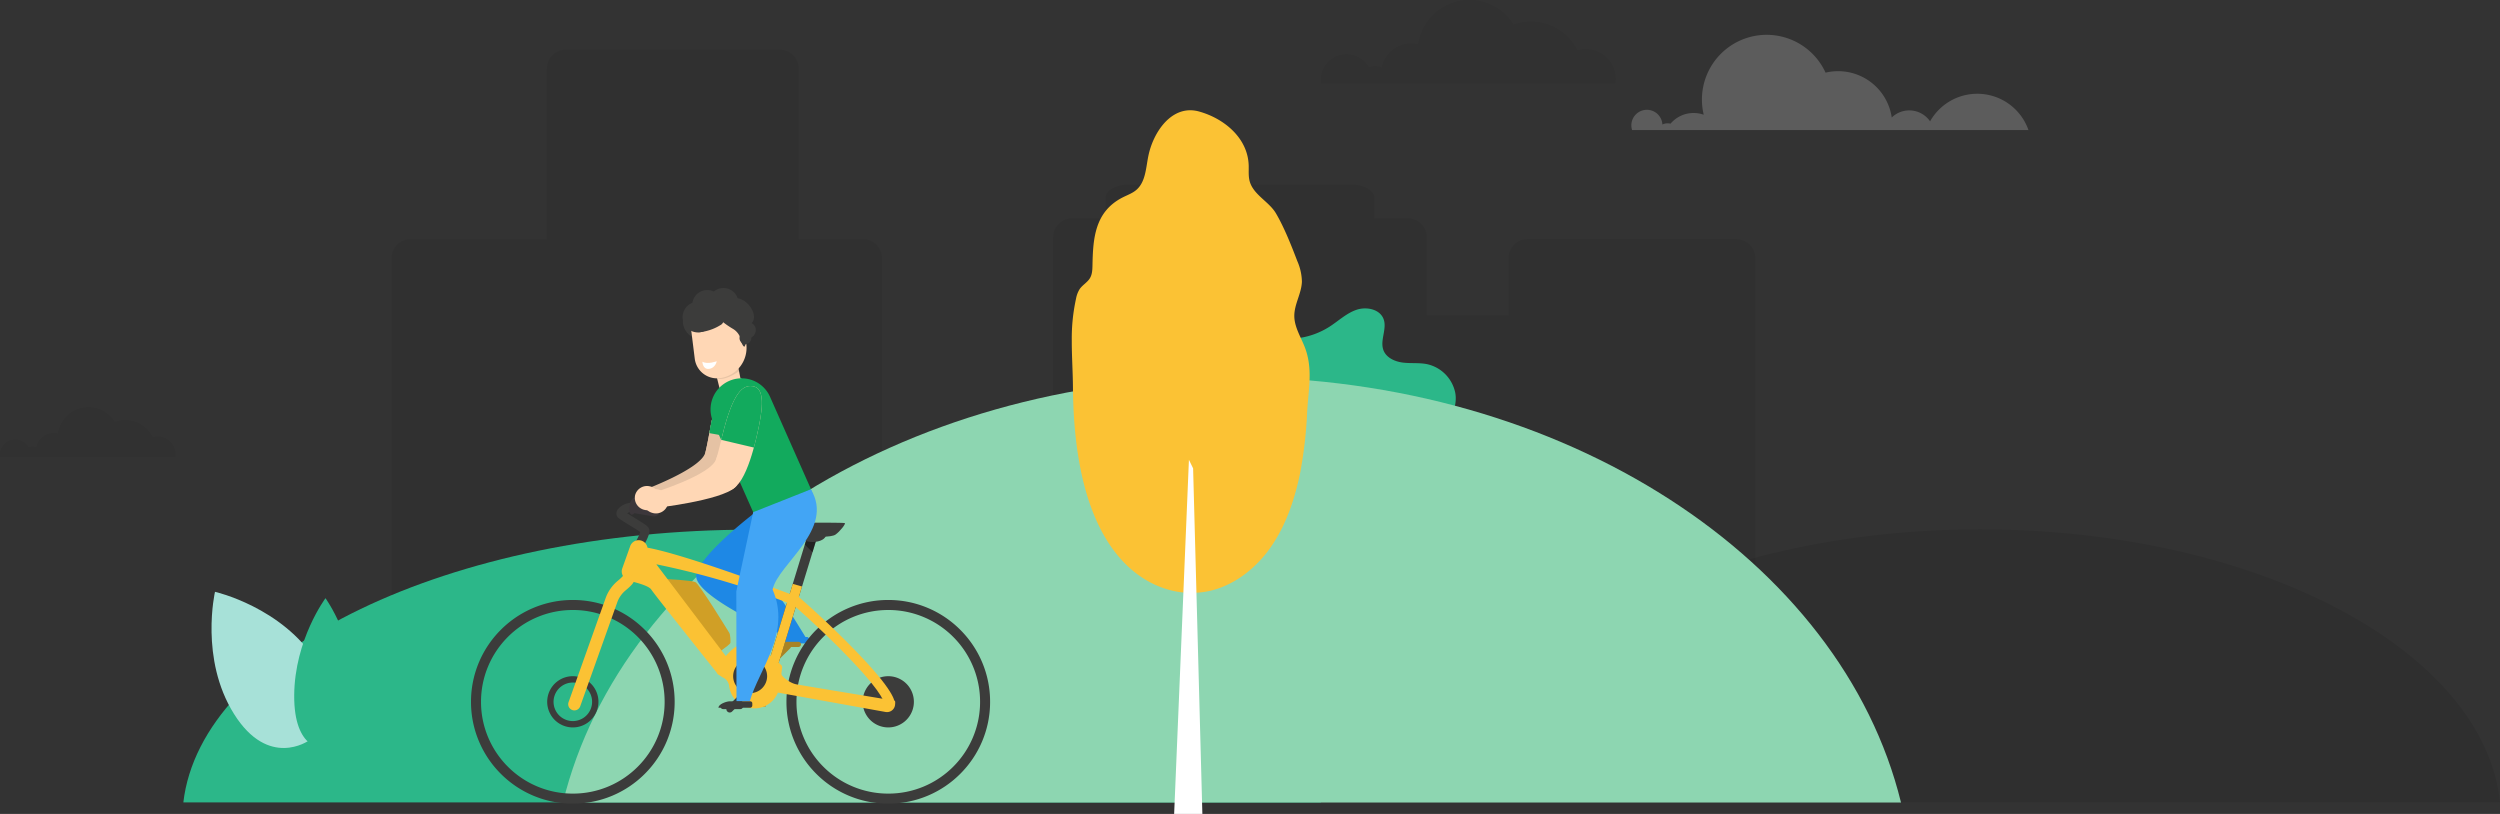 <svg xmlns="http://www.w3.org/2000/svg" xmlns:xlink="http://www.w3.org/1999/xlink" width="1111" height="361.718" viewBox="0 0 1111 361.718">
  <rect x="0" y="0" width="1111" height="361.718" fill="#333333" stroke="none"/>
  <defs>
    <clipPath id="clip-path">
      <path id="Clip_31" data-name="Clip 31" d="M0,0H-3.4V7.433H0Z" transform="translate(0.585 -0.167) rotate(180)" fill="none"/>
    </clipPath>
  </defs>
  <g id="City_bg" data-name="City bg" transform="translate(1111 10.057) rotate(180)">
    <g id="Group_7" data-name="Group 7" transform="translate(0 10.057)">
      <path id="Combined_Shape" data-name="Combined Shape" d="M-34.166,267.052H0V32.721a8.47,8.47,0,0,0-8.47-8.47H-101.2a8.471,8.471,0,0,0-8.47,8.47v25.4h-36.311V23.464a8.47,8.47,0,0,0-8.469-8.47H-169.3V5.872c0-1.691-1.29-3.211-3.343-4.283A14.625,14.625,0,0,0-179.515,0H-278.2c-5.821,0-10.539,2.629-10.539,5.872v9.122h-14.849a8.471,8.471,0,0,0-8.47,8.47V217h202.391v50.052Z" transform="translate(330.942 -82) rotate(180)" opacity="0.057"/>
      <path id="Combined_Shape-2" data-name="Combined Shape" d="M-149,327H0V92.669A8.47,8.47,0,0,0-8.47,84.2H-37V8.47A8.47,8.47,0,0,0-45.47,0h-95.061A8.47,8.47,0,0,0-149,8.47V84.2h-60.53a8.47,8.47,0,0,0-8.47,8.47V327Z" transform="translate(719 -22.052) rotate(180)" opacity="0.054"/>
      <path id="Fill_1" data-name="Fill 1" d="M-22.741,26.191A24.069,24.069,0,0,0-43.725,38.447a11.2,11.2,0,0,0-9.243-4.861,11.169,11.169,0,0,0-7.791,3.148,24.075,24.075,0,0,0-23.826-20.58,24.127,24.127,0,0,0-5.588.652A28.768,28.768,0,0,0-116.346,0a28.761,28.761,0,0,0-28.769,28.753,28.773,28.773,0,0,0,.8,6.759,13.379,13.379,0,0,0-4.5-.773,13.4,13.4,0,0,0-10.247,4.744,5.359,5.359,0,0,0-1.292-.156,5.433,5.433,0,0,0-2.332.523,6.9,6.9,0,0,0-6.89-6.53,6.9,6.9,0,0,0-6.9,6.9,6.908,6.908,0,0,0,.331,2.116H0A24.084,24.084,0,0,0-22.741,26.191" transform="translate(209.549 -15.476) rotate(180)" fill="#fff" opacity="0.2"/>
      <path id="Fill_1-2" data-name="Fill 1" d="M-13.283,21.852a13.32,13.32,0,0,0-3.734.531,22.974,22.974,0,0,0-20.6-12.758,22.977,22.977,0,0,0-7.768,1.344A22.967,22.967,0,0,0-64.984,0,22.961,22.961,0,0,0-87.732,19.7a13.3,13.3,0,0,0-3.124-.369,13.276,13.276,0,0,0-13.037,10.717,7.555,7.555,0,0,0-3.013-.621,7.585,7.585,0,0,0-2.776.523,11.383,11.383,0,0,0-9.933-5.809A11.372,11.372,0,0,0-131,35.5a11.5,11.5,0,0,0,.1,1.5H-.136A13.116,13.116,0,0,0,0,35.107,13.269,13.269,0,0,0-13.283,21.852" transform="translate(393) rotate(180)" opacity="0.047"/>
      <path id="Fill_1_Copy_4" data-name="Fill 1 Copy 4" d="M-7.909,12.993a7.941,7.941,0,0,0-2.223.316A13.681,13.681,0,0,0-22.4,5.723a13.7,13.7,0,0,0-4.625.8A13.679,13.679,0,0,0-38.693,0,13.665,13.665,0,0,0-52.237,11.716a7.927,7.927,0,0,0-1.86-.22,7.9,7.9,0,0,0-7.763,6.372,4.5,4.5,0,0,0-1.794-.369,4.522,4.522,0,0,0-1.653.311,6.779,6.779,0,0,0-5.915-3.454A6.766,6.766,0,0,0-78,21.111a6.827,6.827,0,0,0,.058.889H-.081A7.788,7.788,0,0,0,0,20.874a7.9,7.9,0,0,0-7.909-7.881" transform="translate(1033 -181) rotate(180)" opacity="0.047"/>
      <path id="Fill_6" data-name="Fill 6" d="M0,121.214C-7.88,53.6-118.034,0-252.786,0S-497.691,53.6-505.572,121.214Z" transform="translate(523.95 -235.379) rotate(180)" fill="#2cb789"/>
      <path id="Fill_24" data-name="Fill 24" d="M102.42,54c5.207-3.463,8.517-10.421,7.344-16.56A16.389,16.389,0,0,0,97.371,24.8c-3.54-.75-7.226-.284-10.818-.719s-7.437-2.145-8.7-5.535c-1.635-4.376,1.709-9.458.064-13.831C76.257.314,70.293-.9,65.844.631S57.885,5.558,53.925,8.1a34.36,34.36,0,0,1-15.855,5.316c-4.584.354-9.249-.217-13.761.666S15.21,17.817,14.2,22.3c-.836,3.722.9,7.943-.951,11.275-1.9,3.4-6.484,4.05-9.575,6.424a10.191,10.191,0,0,0-1.6,14Z" transform="translate(574.06 -137.06) rotate(180)" fill="#2cb789"/>
      <path id="Fill_9" data-name="Fill 9" d="M0,121.214C-7.2,53.6-107.887,0-231.054,0S-454.906,53.6-462.107,121.214Z" transform="translate(0 -235.245) rotate(180)" opacity="0.08"/>
      <path id="Fill_12" data-name="Fill 12" d="M0,189.092C-26.353,81.449-149.439,0-297.327,0S-568.3,81.449-594.652,189.092Z" transform="translate(266.189 -167.565) rotate(180)" fill="#8dd6b1"/>
    </g>
    <path id="Combined_Shape-3" data-name="Combined Shape" d="M-15.727,68.487H-3.949a1.013,1.013,0,0,0,1.014-1.013V66.52a.9.9,0,0,0-.9-.9h-.643C-15.666,47.447-22.339,36-33.516,37.53c6.389-1.721,14.813-6.873,18.792-9.909C-10.255,24.209,5.636,18.752-2.084,0L-25.044,8.92S-50.529,27.9-52.944,37.7c-2.406,9.754,40.037,27.776,40.379,27.921h-.294c-1.585,0-5.113,1.284-5.113,2.868Z" transform="translate(748.576 -207.393) rotate(180)" fill="#1e88e5"/>
    <g id="ciclist" transform="translate(671 -117.943)">
      <g id="bike" transform="translate(0 -93)">
        <path id="Fill_1-3" data-name="Fill 1" d="M-9.879,22.67a11.335,11.335,0,0,1-5.327-.562,11.386,11.386,0,0,1-6.9-14.543A11.385,11.385,0,0,1-7.565.663,11.383,11.383,0,0,1-.663,15.2,11.383,11.383,0,0,1-9.879,22.67Z" transform="translate(33.865 -79.498) rotate(180)" fill="#3c3c3b"/>
        <path id="Fill_3" data-name="Fill 3" d="M-2.55.438-14.365,12.256l2.114,2.111L-.436,2.552a1.5,1.5,0,0,0,0-2.114,1.494,1.494,0,0,0-2.114,0" transform="translate(88.449 -64.597) rotate(180)" fill="#a88325"/>
        <path id="Fill_5" data-name="Fill 5" d="M-1.152,0h-7.7A1.155,1.155,0,0,0-10,1.155,1.155,1.155,0,0,0-8.848,2.307h7.7A1.153,1.153,0,0,0,0,1.155,1.153,1.153,0,0,0-1.152,0" transform="translate(84.042 -64.215) rotate(180)" fill="#a88325"/>
        <path id="Fill_9-2" data-name="Fill 9" d="M-45.25,90.5a44.966,44.966,0,0,0,17.614-3.556,45.1,45.1,0,0,0,14.383-9.7,45.1,45.1,0,0,0,9.7-14.383A44.966,44.966,0,0,0,0,45.253,44.976,44.976,0,0,0-3.556,27.637a45.1,45.1,0,0,0-9.7-14.384,45.1,45.1,0,0,0-14.383-9.7A44.969,44.969,0,0,0-45.25,0,44.969,44.969,0,0,0-62.864,3.556a45.1,45.1,0,0,0-14.383,9.7,45.1,45.1,0,0,0-9.7,14.384A44.977,44.977,0,0,0-90.5,45.253a44.966,44.966,0,0,0,3.556,17.613,45.1,45.1,0,0,0,9.7,14.383,45.1,45.1,0,0,0,14.383,9.7A44.966,44.966,0,0,0-45.25,90.5Zm0-86.048A40.539,40.539,0,0,1-29.371,7.661,40.657,40.657,0,0,1-16.4,16.4,40.66,40.66,0,0,1-7.661,29.372,40.546,40.546,0,0,1-4.455,45.253,40.539,40.539,0,0,1-7.661,61.132,40.657,40.657,0,0,1-16.4,74.1a40.659,40.659,0,0,1-12.967,8.742A40.541,40.541,0,0,1-45.25,86.047a40.543,40.543,0,0,1-15.88-3.206A40.662,40.662,0,0,1-74.1,74.1a40.658,40.658,0,0,1-8.743-12.967,40.536,40.536,0,0,1-3.206-15.879,40.544,40.544,0,0,1,3.206-15.881A40.661,40.661,0,0,1-74.1,16.4,40.661,40.661,0,0,1-61.13,7.661,40.541,40.541,0,0,1-45.25,4.455Z" transform="translate(140.184 -45.631) rotate(180)" fill="#3c3c3b"/>
        <path id="Fill_14" data-name="Fill 14" d="M-11.387,22.771h0a11.351,11.351,0,0,0,6.495-2.036A11.3,11.3,0,0,0-.662,15.2,11.306,11.306,0,0,0-1.1,6.5,11.307,11.307,0,0,0-7.565.663,11.365,11.365,0,0,0-11.387,0a11.349,11.349,0,0,0-6.493,2.035,11.307,11.307,0,0,0-4.23,5.53,11.309,11.309,0,0,0,.442,8.7,11.312,11.312,0,0,0,6.463,5.842A11.354,11.354,0,0,0-11.387,22.771Zm0-19.951a8.546,8.546,0,0,1,2.874.5A8.5,8.5,0,0,1-3.65,7.713a8.508,8.508,0,0,1,.331,6.546,8.583,8.583,0,0,1-8.068,5.691,8.529,8.529,0,0,1-2.87-.5,8.508,8.508,0,0,1-4.863-4.395,8.5,8.5,0,0,1-.331-6.544A8.579,8.579,0,0,1-11.387,2.82Z" transform="translate(174.049 -79.498) rotate(180)" fill="#3c3c3b"/>
        <path id="Fill_22" data-name="Fill 22" d="M-2.405,18.954a.855.855,0,0,0,.051-.2l-3.887-.708a7.743,7.743,0,0,1,.8-1.886,28.449,28.449,0,0,0,1.391-3.1c-.987-.715-3.16-2.052-4.69-2.988-4.639-2.845-5.336-3.353-5.722-4.181A2.991,2.991,0,0,1-13.793,2.7C-12.337.936-9.1-.741-4.767.343l-.959,3.834a5.543,5.543,0,0,0-4.28.444c.941.614,2.261,1.421,3.33,2.079,4.6,2.818,5.821,3.643,6.323,4.51.9,1.555-.03,3.668-1.555,6.716-.2.393-.442.883-.5,1.028" transform="translate(151.397 -2.396) rotate(180)" fill="#3c3c3b"/>
        <path id="Combined_Shape-4" data-name="Combined Shape" d="M-29.947,73.822-13.5,27.659A12.2,12.2,0,0,1-9.782,22.32c2.65-2.185,3.351-3.255,3.582-3.748a2.415,2.415,0,0,0,.1-.236,2.751,2.751,0,0,0,.156-.788,3.972,3.972,0,0,0,2.189-2.327l3.528-9.9A3.984,3.984,0,0,0-2.649.232,3.981,3.981,0,0,0-7.734,2.647l-3.528,9.9a3.969,3.969,0,0,0,.3,3.319l-.032.048q-.033.051-.065.1c-.092.106-.251.274-.465.486h0l-.015.015c-.206.2-.462.446-.756.712h0c-.292.264-.622.551-.981.847a17.717,17.717,0,0,0-5.4,7.732L-35.122,71.978a2.749,2.749,0,0,0,1.665,3.51,2.763,2.763,0,0,0,.923.158A2.748,2.748,0,0,0-29.947,73.822Z" transform="translate(152.207 -19.058) rotate(180)" fill="#fbc234"/>
        <path id="Fill_24-2" data-name="Fill 24" d="M-4.089,4.614A5.229,5.229,0,0,1-.727,4,4.62,4.62,0,0,0-.17,2.574L0,1.647-1.665,0c-.143,0-.283.007-.419.014C-2.82.892-5.051,4.1-5,4.124s.665.361,1,.547l-.09-.057" transform="translate(157.315 -2.403) rotate(180)" fill="#3c3c3b"/>
        <path id="Fill_28" data-name="Fill 28" d="M-11.145,4.876l8.285,1.385A2.454,2.454,0,0,0-.034,4.243,2.453,2.453,0,0,0-2.051,1.419L-10.336.034a2.454,2.454,0,0,0-2.827,2.015,2.456,2.456,0,0,0,2.017,2.827" transform="translate(146.87 -2.195) rotate(180)" fill="#3c373b"/>
        <g id="Group_32" data-name="Group 32" transform="translate(156.4 -0.133)">
          <path id="Clip_31-2" data-name="Clip 31" d="M0,0H-3.4V7.433H0Z" transform="translate(0.585 -0.167) rotate(180)" fill="none"/>
          <g id="Group_32-2" data-name="Group 32" clip-path="url(#clip-path)">
            <path id="Fill_30" data-name="Fill 30" d="M-3.278,3.453c-.343,2.047.087,3.825.959,3.972s1.861-1.4,2.2-3.443S-.205.157-1.077.009s-1.861,1.4-2.2,3.443" transform="translate(0.585 -0.166) rotate(180)" fill="#3c373b"/>
          </g>
        </g>
        <path id="Fill_33" data-name="Fill 33" d="M-29.258,0c1.449-.062,11.974.568,13.674,1.322S-1.028,23.066-.522,23.887s.566,3.528.5,4.411-8,6.173-8,6.173l-8.7-13.674L-24.973,7.755Z" transform="translate(115.38 -36.364) rotate(180)" fill="#d09f26"/>
        <path id="Fill_37" data-name="Fill 37" d="M-45.25,90.5a44.966,44.966,0,0,0,17.614-3.556,45.1,45.1,0,0,0,14.383-9.7,45.1,45.1,0,0,0,9.7-14.383A44.966,44.966,0,0,0,0,45.253,44.976,44.976,0,0,0-3.556,27.637a45.1,45.1,0,0,0-9.7-14.384,45.1,45.1,0,0,0-14.383-9.7A44.969,44.969,0,0,0-45.25,0,44.969,44.969,0,0,0-62.864,3.556a45.1,45.1,0,0,0-14.383,9.7,45.1,45.1,0,0,0-9.7,14.384A44.977,44.977,0,0,0-90.5,45.253a44.966,44.966,0,0,0,3.556,17.613,45.1,45.1,0,0,0,9.7,14.383,45.1,45.1,0,0,0,14.383,9.7A44.966,44.966,0,0,0-45.25,90.5Zm0-86.048A40.539,40.539,0,0,1-29.371,7.661,40.657,40.657,0,0,1-16.4,16.4,40.66,40.66,0,0,1-7.661,29.372,40.546,40.546,0,0,1-4.455,45.253,40.539,40.539,0,0,1-7.661,61.132,40.657,40.657,0,0,1-16.4,74.1a40.659,40.659,0,0,1-12.967,8.742A40.541,40.541,0,0,1-45.25,86.047a40.543,40.543,0,0,1-15.88-3.206A40.662,40.662,0,0,1-74.1,74.1a40.658,40.658,0,0,1-8.743-12.967,40.536,40.536,0,0,1-3.206-15.879,40.544,40.544,0,0,1,3.206-15.881A40.661,40.661,0,0,1-74.1,16.4,40.661,40.661,0,0,1-61.13,7.661,40.541,40.541,0,0,1-45.25,4.455Z" transform="translate(0 -45.631) rotate(180)" fill="#3c3c3b"/>
        <path id="Fill_40" data-name="Fill 40" d="M-24.251,80.5l-4.094-1.251L-4.094,0,0,1.251Z" transform="translate(75.705 -12.661) rotate(180)" fill="#3c3c3b"/>
        <path id="Fill_42" data-name="Fill 42" d="M-4.22,0-6.3,6.8c1.086,1.058,2.332,2.3,3.432,3.409L0,.833Z" transform="translate(76.052 -14.209) rotate(180)" fill="rgba(0,0,0,0.44)"/>
        <path id="Fill_44" data-name="Fill 44" d="M-4.117,0-20.47,53.44l4.094,1.251L0,1.182C-1.421.771-2.834.366-4.117,0" transform="translate(83.58 -38.468) rotate(180)" fill="#fbc234"/>
        <path id="Fill_50" data-name="Fill 50" d="M-4.287,30.405A3.6,3.6,0,0,0-.076,27.316c.12-1.005.124-1.842-.184-1.9C-1.067,25.249-41,18.668-43.9,18.13s-6.339-3.374-6.612-4.335.695-3.337-.025-4.089S-59.919.671-66.242.024-80.334,11.81-79.113,13.233a12.2,12.2,0,0,0,2.877,2.017,4.8,4.8,0,0,1,2.427,3.613,11.292,11.292,0,0,0,7.422,9.292,11.293,11.293,0,0,0,14.251-6.369Z" transform="translate(42.167 -64.997) rotate(180)" fill="#fbc234"/>
        <path id="Fill_54" data-name="Fill 54" d="M0,7.544A7.544,7.544,0,0,0-7.544,0a7.544,7.544,0,0,0-7.544,7.544,7.543,7.543,0,0,0,7.544,7.542A7.543,7.543,0,0,0,0,7.544" transform="translate(99.095 -71.954) rotate(180)" fill="#3c3c3b"/>
        <path id="Fill_58" data-name="Fill 58" d="M-64.975,0c-2.36.653-7.293,14.926-7.293,14.926s8.209,1.71,9.52,3.807S-32.89,56.605-32.89,56.605l4.584-6.548L-60.522,7.466A369.848,369.848,0,0,1-1.7,24.757C-.655,22.269,0,21.091,0,21.091S-47.815,2.882-64.975,0Z" transform="translate(87.798 -22.305) rotate(180)" fill="#fbc234"/>
        <path id="Fill_60" data-name="Fill 60" d="M-4.49,48.719c-.193-1.713-2.542-7.6-20.139-25.219-10.5-10.513-20.5-19.267-21.355-19.877l.078.048L-43.7,0c1.127.676,11.866,10.253,21.74,20.111C-1.051,40.986-.2,46.276,0,48.072Z" transform="translate(42.314 -43.537) rotate(180)" fill="#fbc234"/>
        <path id="Fill_64" data-name="Fill 64" d="M-11.2,13.311-.438,2.552a1.494,1.494,0,0,0,0-2.114,1.494,1.494,0,0,0-2.114,0L-13.311,11.2a1.494,1.494,0,0,0,0,2.114,1.494,1.494,0,0,0,2.114,0" transform="translate(103.453 -81.887) rotate(180)" fill="#3c3c3b"/>
        <path id="Fill_66" data-name="Fill 66" d="M-8.85,2.309h7.7A1.155,1.155,0,0,0,0,1.155,1.155,1.155,0,0,0-1.155,0h-7.7a1.155,1.155,0,0,0-1.155,1.155A1.155,1.155,0,0,0-8.85,2.309" transform="translate(109.8 -91.815) rotate(180)" fill="#3c3c3b"/>
        <path id="Fill_68" data-name="Fill 68" d="M-34.7,1.55S-32.207,0-22.6,0-.688,0-.085.214s-2.121,3.74-4.133,5.124C-7.9,7.873-33.327,5-34.7,1.55" transform="translate(64.501 -11.243) rotate(180)" fill="#3c3c3b"/>
        <path id="Fill_70" data-name="Fill 70" d="M0,3.287C0,1.472-2.647,0-5.916,0s-5.916,1.472-5.916,3.287,2.65,3.287,5.916,3.287S0,5.1,0,3.287" transform="translate(72.884 -13.287) rotate(180)" fill="#3c3c3b"/>
      </g>
      <g id="guy" transform="translate(77)">
        <path id="Fill_5-2" data-name="Fill 5" d="M-3.76.171C-9.032-.991-13.373,3.4-17.1,24.429c-.51,2.93-1.053,5.489-1.537,7.731a5.67,5.67,0,0,0-.243.884C-20.31,40.467-47,50.2-47,50.2l7.078,5.365s23.65-4.424,29.575-9.77c5.358-4.238,8.036-18.728,9.117-25.262C.1,12.433,1.512,1.334-3.76.171" transform="translate(30.628 -39.867) rotate(180)" fill="#e5c2a4"/>
        <path id="Fill_7" data-name="Fill 7" d="M-17.1,24.428c-2.585,14.847-6.061,20.236,2.425,22.408,8.312,2.13,12.1-18.2,13.444-26.3S1.512,1.334-3.76.171-13.373,3.4-17.1,24.428" transform="translate(30.628 -39.867) rotate(180)" fill="#e5c2a4"/>
        <path id="Fill_11" data-name="Fill 11" d="M-4.34.151a5.466,5.466,0,0,1,4.2,6.482A5.467,5.467,0,0,1-6.77,10.6a5.467,5.467,0,0,1-4.2-6.482A5.466,5.466,0,0,1-4.34.151" transform="translate(69.8 -87.994) rotate(180)" fill="#ffd7b5"/>
        <path id="Fill_14-2" data-name="Fill 14" d="M-2.482,27.218h0c.565-2.648.983-5.082,1.248-6.682A69.131,69.131,0,0,0-.018,7.751,14.031,14.031,0,0,0-.953,2.7,4.018,4.018,0,0,0-3.759.171,6.941,6.941,0,0,0-5.244,0,5.344,5.344,0,0,0-8.567,1.142a11.561,11.561,0,0,0-3.069,3.939c-2.062,3.91-3.85,10.239-5.466,19.347-.006.036-.012.071-.018.106l-.015.087c.019,0,10.208,1.809,13.556,2.4l1.1.194ZM-5.245.934a5.991,5.991,0,0,1,1.283.15C.858,2.146-1.331,15.4-2.156,20.383c-.188,1.129-.482,2.859-.872,4.843l-12.853-2.28C-13.608,10.784-10.943,3.833-7.733,1.7A4.369,4.369,0,0,1-5.245.934Z" transform="translate(30.629 -39.868) rotate(180)" fill="#12aa5d"/>
        <path id="Fill_16" data-name="Fill 16" d="M-3.76.171C-8.97-.977-13.27,3.306-16.97,23.7l14.678,2.6c.453-2.208.8-4.214,1.058-5.768C.1,12.433,1.512,1.334-3.76.171" transform="translate(30.628 -39.868) rotate(180)" fill="#12aa5d"/>
        <path id="Fill_22-2" data-name="Fill 22" d="M-7.061,6.915c1.656,2.623,4.293,3.926,5.892,2.918s1.553-3.955-.1-6.575S-5.567-.668-7.166.342s-1.551,3.952.1,6.573" transform="translate(51.196 -12.097) rotate(180)" fill="#3c3c3b"/>
        <path id="Fill_24-3" data-name="Fill 24" d="M-9.577,10.6s1.048,1.072,5.029.886A4.535,4.535,0,0,0,0,7.978L-1.551,0l-9.942,2.954Z" transform="translate(33.438 -34.79) rotate(180)" fill="#ffd7b5"/>
        <path id="Fill_26" data-name="Fill 26" d="M-9.784,5.5l-.584-2.549L-.426,0,0,2.2C-1.72,3.4-6.409,6.342-9.784,5.5" transform="translate(34.563 -34.79) rotate(180)" opacity="0.092"/>
        <path id="Fill_28-2" data-name="Fill 28" d="M-11.907,29.947A9.955,9.955,0,0,1-23.014,21.3L-25.182,3.834a1.061,1.061,0,0,1,.924-1.186L-3.014.008A1.063,1.063,0,0,1-1.827.932L-.1,14.8a13.578,13.578,0,0,1-11.8,15.149" transform="translate(31.239 -10.111) rotate(180)" fill="#ffd7b5"/>
        <path id="Fill_30-2" data-name="Fill 30" d="M0,0S-4,1.584-6.368.219c0,0,.064,3.55,2.964,3.188S0,0,0,0" transform="translate(44.484 -32.517) rotate(180)" fill="#fff"/>
        <path id="Fill_32" data-name="Fill 32" d="M-13.556,7.643a6.805,6.805,0,0,0,7.593,5.913A6.8,6.8,0,0,0-.053,5.966,6.8,6.8,0,0,0-7.643.053a6.8,6.8,0,0,0-5.913,7.59" transform="translate(46.047 -6.122) rotate(180)" fill="#3c3c3b"/>
        <path id="Fill_34" data-name="Fill 34" d="M-13.247,7.458a6.645,6.645,0,0,0,7.416,5.77A6.645,6.645,0,0,0-.051,5.822,6.645,6.645,0,0,0-7.467.051a6.644,6.644,0,0,0-5.78,7.407" transform="translate(42.064 -0.896) rotate(180)" fill="#3c3c3b"/>
        <path id="Fill_36" data-name="Fill 36" d="M-13.245,7.458a6.642,6.642,0,0,0,7.416,5.768A6.642,6.642,0,0,0-.051,5.819,6.641,6.641,0,0,0-7.465.051a6.644,6.644,0,0,0-5.78,7.407" transform="translate(34.848 0) rotate(180)" fill="#3c3c3b"/>
        <path id="Fill_38" data-name="Fill 38" d="M-8.837,8.746c2.47,2.864,5.944,3.914,7.759,2.347S.206,5.937-2.265,3.074-8.209-.84-10.024.727s-1.284,5.155,1.186,8.019" transform="translate(27.923 -4.486) rotate(180)" fill="#3c3c3b"/>
        <path id="Fill_40-2" data-name="Fill 40" d="M-6.725,4.323a3.423,3.423,0,0,0,4.2,2.4,3.423,3.423,0,0,0,2.4-4.2,3.422,3.422,0,0,0-4.2-2.4,3.424,3.424,0,0,0-2.4,4.2" transform="translate(27.102 -15.247) rotate(180)" fill="#3c3c3b"/>
        <path id="Fill_42-2" data-name="Fill 42" d="M0,13.925c-1.553,1.444-3.44,3.1-4.155,5.127-.288.071-.536-.2-.7-.45a8.783,8.783,0,0,1-1.012-2.156c-.214-.679-.219-1.367-.493-2.025a7.621,7.621,0,0,0-2.823-3.164,39.483,39.483,0,0,1-4.505-3.045,2.573,2.573,0,0,1-1.22,1.279,21.605,21.605,0,0,1-6.642,2.73c-1.9.431-3.857.76-5.594-.326a6.908,6.908,0,0,1-2.88-4.529l9.358-5.892L-16.331,0-5.348,2.332l3.28,9.291Z" transform="translate(27.933 -6.982) rotate(180)" fill="#3c3c3b"/>
        <path id="Fill_44-2" data-name="Fill 44" d="M-.089,1.941a2.612,2.612,0,0,1-1.851,3.2,2.613,2.613,0,0,1-3.2-1.851A2.613,2.613,0,0,1-3.286.09a2.611,2.611,0,0,1,3.2,1.851" transform="translate(29.128 -19.65) rotate(180)" fill="#3c3c3b"/>
        <path id="Fill_46" data-name="Fill 46" d="M0,49.366-25.251,60.558-43.49,19.41A13.813,13.813,0,0,1-36.46,1.188a13.809,13.809,0,0,1,18.22,7.03Z" transform="translate(2.558 -40.122) rotate(180)" fill="#12aa5d"/>
        <path id="Fill_48" data-name="Fill 48" d="M-28.281,10.161l-7.5,35.161.079,48.886H-29.8c3.928-14.034,18.559-30.37,10.137-49.679,2.437-11.381,27.795-26.7,17-44.529Z" transform="translate(0 -89.452) rotate(180)" fill="#42a5f5"/>
        <path id="Fill_50-2" data-name="Fill 50" d="M-12.793,2.868H-1.015A1.014,1.014,0,0,0,0,1.856V.9A.9.9,0,0,0-.9,0H-9.925c-1.584,0-5.113,1.284-5.113,2.868Z" transform="translate(28.678 -183.659) rotate(180)" fill="#3c3c3b"/>
        <path id="Fill_53" data-name="Fill 53" d="M-17.993,23.738c-3.409,14.68-7.18,19.866,1.172,22.511,8.181,2.59,13.1-17.5,14.887-25.513S1.881,1.718-3.318.263-13.095,2.95-17.993,23.738" transform="translate(24.423 -43.545) rotate(180)" fill="#ffd7b5"/>
        <path id="Fill_55" data-name="Fill 55" d="M-38.317,17.578S-11.12,9.343-9.281,2.012C-7.544-4.9-1.128,7.847-.054,12.4c1.568,6.642-31.492,10.933-31.492,10.933Z" transform="translate(35.393 -73.774) rotate(180)" fill="#ffd7b5"/>
        <path id="Fill_57" data-name="Fill 57" d="M-4.045.232A5.463,5.463,0,0,1-.21,6.938a5.465,5.465,0,0,1-6.842,3.59A5.465,5.465,0,0,1-10.887,3.82,5.466,5.466,0,0,1-4.045.232" transform="translate(66.069 -89.392) rotate(180)" fill="#ffd7b5"/>
        <path id="Fill_59" data-name="Fill 59" d="M-2,2.554-11.147.4A8.606,8.606,0,0,1-13.06.322,8.705,8.705,0,0,1-14.382,0c-.1.424-.2.843-.31,1.282-.014.067-.029.129-.045.191,0,0,14.487,3.414,14.487,3.414.088-.314.169-.627.25-.934a9.156,9.156,0,0,1-2-1.4" transform="translate(27.725 -66.001) rotate(180)" fill="#12aa5d"/>
        <path id="Fill_61" data-name="Fill 61" d="M-3.318.262c-5.136-1.437-9.67,2.6-14.5,22.759l14.511,3.416c.574-2.182,1.032-4.164,1.377-5.7C-.145,12.722,1.88,1.716-3.318.262" transform="translate(24.423 -43.547) rotate(180)" fill="#12aa5d"/>
      </g>
    </g>
    <g id="tree" transform="translate(529 -38.943)">
      <path id="Fill_1-4" data-name="Fill 1" d="M-50.638.214a14.959,14.959,0,0,1,1.5.338h0C-38.105,3.614-27.49,12.23-27.084,24.432h0c.084,2.479-.214,5.023.514,7.394h0C-24.764,37.694-18,40.651-14.979,45.8h0c3.706,6.3,6.864,14.34,9.506,21.235h0a23.763,23.763,0,0,1,2.04,9.127h0C-3.6,81.382-6.826,86.177-6.809,91.4h0c.019,4.783,2.724,9.07,4.51,13.507h0c3.9,9.7,1.781,19,1.207,28.982h0a189.656,189.656,0,0,1-3.175,27.545h0c-2.546,12.312-6.816,24.71-14.532,34.8h0c-7.486,9.785-18.859,17.563-31.483,18.163h0a16.919,16.919,0,0,1-2.064.019h0s-52.1,4.464-52.838-91.322h0c-.053-6.864-.5-13.442-.518-20.028h0v-.794a82.17,82.17,0,0,1,1.884-18.5h0a12.238,12.238,0,0,1,1.61-4.286h0c1.274-1.853,3.444-2.969,4.591-4.9h0c1.015-1.709,1.082-3.8,1.118-5.786h0c.23-11.861,1.039-23.681,13.3-30.007h0c2.088-1.078,4.38-1.848,6.168-3.377h0c4.226-3.612,4.258-9.958,5.417-15.4h0C-69.605,10.622-62.854,0-53.06,0h0a14.087,14.087,0,0,1,2.422.214" transform="translate(0 0) rotate(180)" fill="#fbc234"/>
      <path id="Fill_4" data-name="Fill 4" d="M-12.545,157.4H0L-4.114,3.83-5.974,0Z" transform="translate(47.667 -155.316) rotate(180)" fill="#fff"/>
    </g>
    <path id="Fill_16-2" data-name="Fill 16" d="M-51.245,0s-6.9,29.842,8.454,54.294,33.11,11.88,33.11,11.88S9.375,55.68-5.983,31.229-51.245,0-51.245,0" transform="translate(964.207 -252.943) rotate(180)" fill="#a7e1d8"/>
    <path id="Fill_20" data-name="Fill 20" d="M-13.241,0S.189,18.608,0,43.319s-13.756,23.56-13.756,23.56-13.581.946-13.39-23.765S-13.241,0-13.241,0" transform="translate(953.11 -255.775) rotate(180)" fill="#2cb789"/>
  </g>
</svg>
